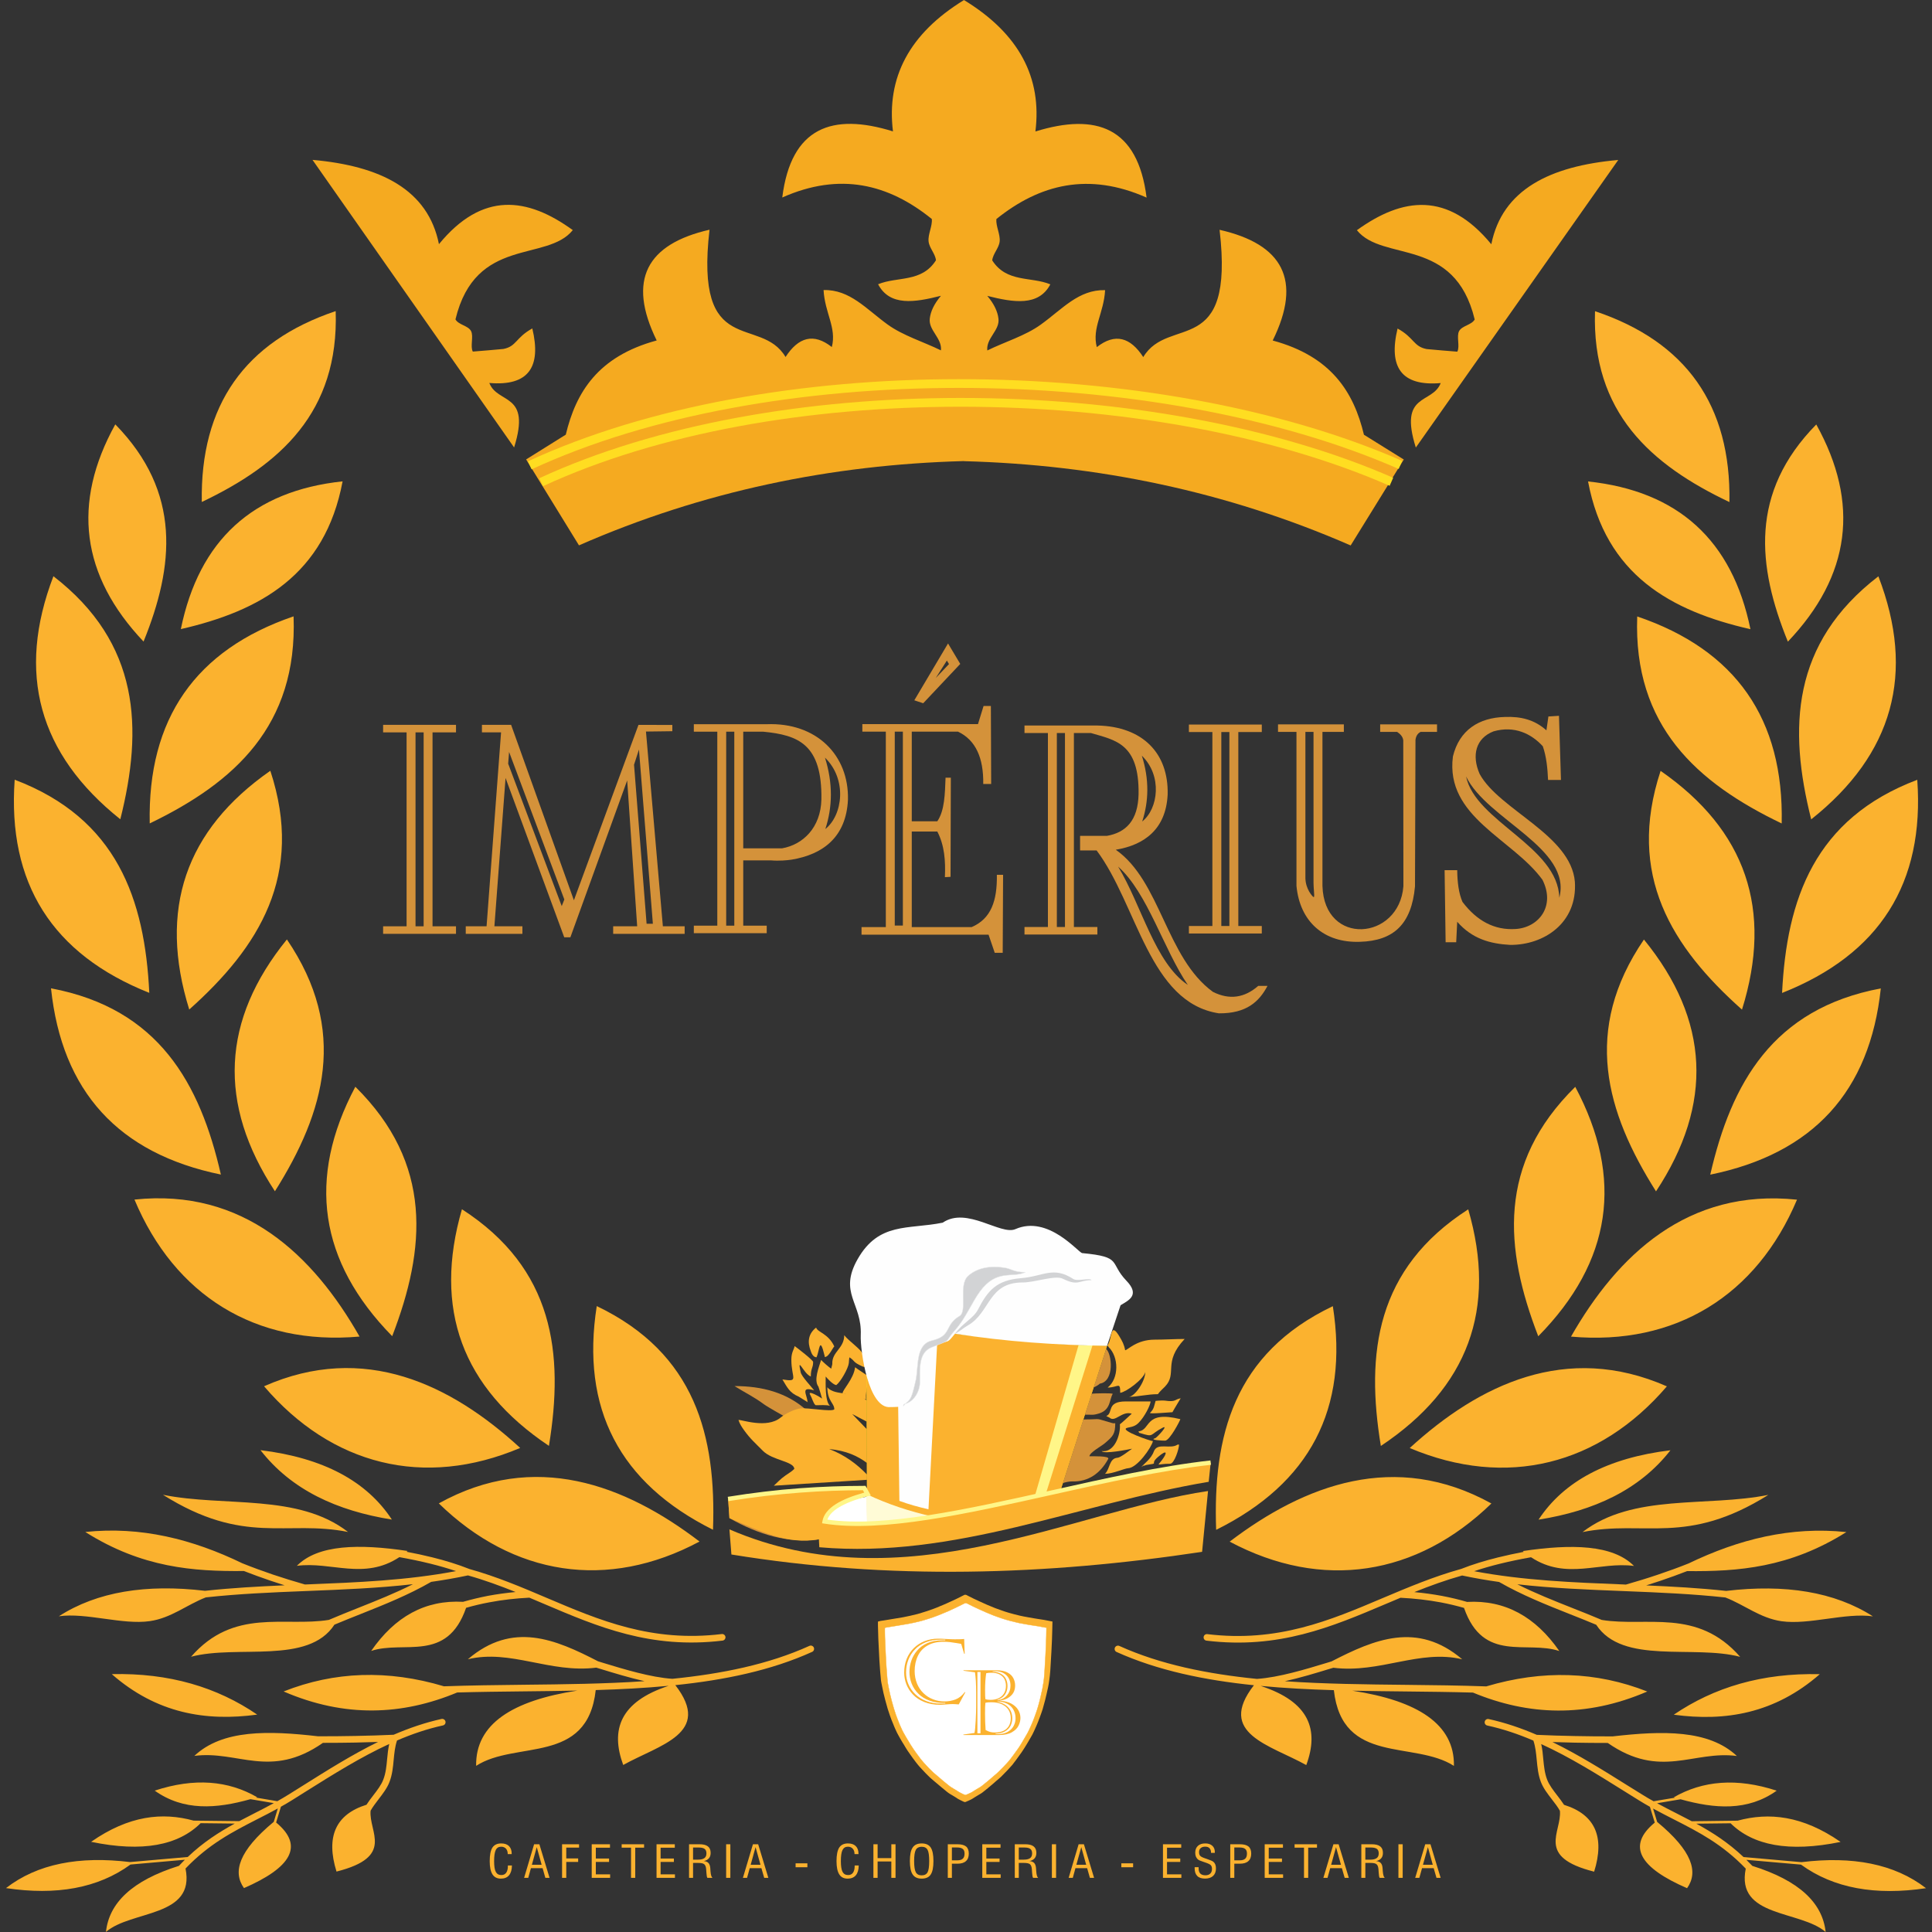 <?xml version="1.0" encoding="UTF-8"?>
<!DOCTYPE svg PUBLIC "-//W3C//DTD SVG 1.1//EN" "http://www.w3.org/Graphics/SVG/1.1/DTD/svg11.dtd">
<!-- Creator: CorelDRAW X8 -->
<svg xmlns="http://www.w3.org/2000/svg" xml:space="preserve" width="400mm" height="400mm" version="1.1" style="shape-rendering:geometricPrecision; text-rendering:geometricPrecision; image-rendering:optimizeQuality; fill-rule:evenodd; clip-rule:evenodd"
viewBox="0 0 40000 40000"
 xmlns:xlink="http://www.w3.org/1999/xlink">
 <rect x="0" y="0" width="40000" height="40000" fill="#333333" stroke="none"/>
 <defs>
  <style type="text/css">
   <![CDATA[
    .str0 {stroke:#E6E7E8;stroke-width:7.62}
    .str1 {stroke:#FBB22F;stroke-width:7.62}
    .fil5 {fill:#FEFEFE}
    .fil8 {fill:#D2D3D5}
    .fil7 {fill:#FFFBD6}
    .fil6 {fill:#FFF688}
    .fil4 {fill:#FFF212}
    .fil1 {fill:#FBB22F}
    .fil0 {fill:#D4923A}
    .fil10 {fill:#C29042}
    .fil2 {fill:#F5AA20}
    .fil3 {fill:white}
    .fil9 {fill:#FFF688;fill-rule:nonzero}
    .fil12 {fill:#FFDD21;fill-rule:nonzero}
    .fil11 {fill:#FBB22F;fill-rule:nonzero}
   ]]>
  </style>
 </defs>
 <g id="Camada_x0020_1">
  <g id="_734261467312">
   <path class="fil0" d="M16719 29224l-452 116c-1,-1 -366,-204 -452,-267 -211,-157 -393,-240 -608,-376 565,0 1089,132 1506,513l6 14z"/>
   <path class="fil1" d="M17944 28997c0,146 1,291 1,436 -100,-52 -200,-105 -301,-157 101,105 201,210 302,314 1,233 1,466 2,698 -190,-142 -426,-254 -780,-287 326,125 573,311 781,527 0,37 0,73 0,110l-1928 122c175,-166 159,-158 355,-289 9,-6 64,-51 69,-59 -5,-157 -453,-175 -649,-373 -161,-164 -258,-242 -396,-435 -48,-68 -83,-121 -111,-205 56,-12 587,187 873,-50 97,-80 285,-175 409,-189 161,-19 636,75 702,20 4,-128 -144,-169 -144,-459 154,196 621,68 815,276z"/>
   <path class="fil1" d="M16856 28786c-291,-90 -149,86 -138,233l8 13 -13 -7c-20,-10 -168,-106 -180,-111 -186,-78 -235,-191 -334,-354 354,57 185,-24 185,-409 0,-157 55,-209 68,-282 47,33 383,291 383,329 0,131 -48,123 -48,301 -149,-53 -289,-447 -210,-88 19,88 221,298 279,375z"/>
   <path class="fil1" d="M16897 27486c-166,130 -183,302 -111,486 9,25 38,125 118,130 65,-131 62,-473 169,-30l2 23c83,3 160,-183 198,-219 -123,-267 -349,-293 -376,-390z"/>
   <path class="fil1" d="M17937 28314c-4,-59 -86,-250 -81,-310l-9 12c-6,-64 -283,-263 -358,-360l-10 -13c0,278 -259,342 -247,596 1,17 -20,68 -20,96 -37,-12 -185,-149 -212,-179 -44,152 -159,416 -55,554 6,9 72,230 75,247 -38,-32 -319,-194 -244,-75 28,43 61,166 102,204l12 8c68,0 238,-12 294,14 -105,-96 -89,-462 -89,-609 41,51 156,171 219,178 91,-69 249,-348 260,-457 1,-16 8,-116 14,-118 124,82 57,94 271,190 0,0 77,22 78,22z"/>
   <path class="fil1" d="M17937 28971l-492 -126c-4,-66 230,-296 259,-538 34,31 294,197 293,199 -24,58 -92,419 -60,465z"/>
   <path class="fil2" d="M30876 5057c226,-1129 1210,-1620 2628,-1745 -1397,1985 -2794,3969 -4191,5954 -361,-1147 343,-890 515,-1335 -816,70 -1085,-331 -893,-1129 348,190 325,371 602,425 10,2 624,55 635,54 58,-108 -21,-318 37,-426 62,-114 261,-126 323,-241 -418,-1728 -1901,-1180 -2439,-1848 948,-684 1881,-804 2783,291zm-21788 -2c-226,-1129 -1206,-1620 -2618,-1745 1392,1985 2783,3969 4174,5954 360,-1146 -342,-890 -513,-1335 813,70 1081,-331 890,-1129 -347,190 -324,372 -600,425 -9,2 -622,55 -632,54 -58,-107 21,-318 -37,-426 -62,-114 -260,-126 -322,-241 416,-1728 1893,-1180 2429,-1848 -944,-684 -1873,-804 -2771,291zm9400 -2335c-137,-1108 332,-2022 1472,-2720l0 2c1144,698 1615,1611 1477,2720 1259,-389 2119,-91 2302,1369 -1198,-531 -2210,-280 -3110,444 -14,146 83,317 68,463 -14,139 -139,253 -154,393 298,465 802,331 1203,496 -244,461 -762,375 -1305,239 145,172 214,327 231,471 31,243 -258,403 -231,659 356,-176 787,-304 1105,-534 450,-323 786,-729 1334,-715 -26,476 -275,781 -172,1180 380,-298 696,-203 962,206 527,-879 1895,57 1580,-2635 1306,296 1718,1038 1100,2292 1219,330 1678,1073 1889,1951 275,170 550,342 825,513 -367,593 -733,1186 -1100,1779 -2574,-1123 -5248,-1671 -8005,-1745l0 -2c-2745,74 -5408,622 -7972,1745 -365,-593 -729,-1186 -1094,-1779 273,-171 547,-342 821,-513 210,-878 667,-1621 1882,-1950 -616,-1255 -206,-1996 1094,-2293 -313,2692 1050,1756 1574,2635 265,-409 580,-504 958,-206 103,-399 -145,-704 -171,-1180 546,-13 881,392 1328,715 318,230 747,359 1102,534 26,-256 -261,-415 -231,-659 17,-144 86,-298 231,-471 -542,137 -1058,222 -1301,-239 400,-165 902,-31 1198,-496 -14,-139 -139,-253 -153,-393 -15,-145 82,-317 67,-462 -896,-725 -1903,-976 -3096,-445 182,-1459 1038,-1758 2292,-1369z"/>
   <path class="fil1" d="M6950 6441c-1882,633 -2807,1950 -2772,3952 1620,-772 2841,-1856 2772,-3952zm-1651 30776l443 75c78,-44 156,-90 235,-139 115,-72 207,-130 302,-189 501,-315 1013,-637 1548,-899 -148,5 -302,9 -464,13 -213,4 -438,6 -677,6 -1089,760 -1765,150 -2662,270 581,-550 1540,-524 2560,-406 276,0 534,-2 777,-7 281,-5 543,-14 789,-25 321,-138 651,-252 992,-327 37,-7 73,16 81,53 8,37 -15,73 -52,81 -326,71 -642,179 -951,312 -43,127 -56,262 -69,398 -14,154 -29,309 -87,460 -49,128 -138,244 -227,360 -60,78 -120,157 -164,235 -43,443 508,954 -706,1261 -224,-721 -19,-1184 621,-1384 42,-66 91,-130 141,-195 83,-108 166,-216 207,-326 52,-135 66,-280 79,-424 10,-105 20,-209 44,-313 -592,272 -1156,626 -1708,972 -107,68 -216,136 -302,190 -77,48 -155,94 -233,137l-99 327c590,487 302,937 -666,1358 -237,-334 -111,-769 617,-1372l84 -277c-144,79 -287,153 -430,225 -503,258 -996,510 -1481,1019 206,1017 -1120,858 -1647,1312 63,-599 541,-1064 1512,-1368 40,-44 81,-86 122,-126l-1126 99c-674,491 -1539,644 -2578,488 653,-506 1520,-667 2568,-539l1195 -105c321,-306 645,-512 973,-692l-706 -8c-461,456 -1197,608 -2268,386 786,-548 1478,-616 2123,-439l944 11c102,-54 205,-106 307,-159 136,-69 272,-139 409,-214l-484 -82c-703,198 -1383,250 -1982,-177 825,-271 1525,-208 2122,137l-26 7zm-1054 -4281c552,-60 1101,-90 1648,-114 -95,-30 -192,-61 -289,-94 -185,-63 -370,-130 -555,-202 -1047,10 -2110,-67 -3283,-808 1148,-122 2222,150 3253,649 212,85 421,161 629,232 220,74 441,142 665,206l57 -2c1028,-41 2052,-82 3071,-275 -168,-57 -343,-107 -523,-152 -210,-52 -427,-97 -649,-137 -733,484 -1413,85 -2123,180 437,-442 1285,-458 2292,-308 -6,6 -13,11 -19,17 180,34 358,72 531,115 267,66 522,144 762,239l1 1c569,158 1091,380 1610,601 1092,464 2169,923 3621,747 37,-4 71,22 76,60 4,37 -23,71 -60,76 -1487,180 -2582,-286 -3691,-758 -103,-44 -206,-87 -309,-131 -283,14 -560,45 -832,97 -161,30 -321,68 -478,113 -397,1147 -1293,667 -1965,893 490,-710 1119,-1061 1902,-1017 170,-49 342,-90 516,-124 188,-35 379,-61 572,-79 -319,-128 -645,-248 -986,-344 -254,54 -508,98 -762,134 -472,272 -966,469 -1460,666 -181,72 -361,143 -543,220 -543,835 -2003,409 -2968,664 885,-1018 1933,-613 2853,-763 199,-85 403,-167 607,-248 382,-152 764,-304 1134,-491 -723,82 -1448,111 -2174,140l-74 3c-678,27 -1358,56 -2040,130 -394,152 -719,429 -1162,492 -564,81 -1317,-181 -1881,-101 792,-510 1811,-671 3026,-527zm4947 1977c537,-19 1090,-26 1649,-32 835,-9 1682,-18 2504,-74 -312,-70 -630,-167 -910,-253l-90 -27c-964,120 -1774,-387 -2658,-174 926,-792 1811,-414 2694,42l93 29c447,136 993,303 1446,334 1022,-103 1992,-298 2838,-682 35,-16 75,0 91,34 15,34 0,75 -34,90 -849,385 -1816,584 -2833,689 777,1002 -334,1236 -1079,1653 -267,-727 -69,-1309 941,-1639 -495,47 -1000,73 -1510,88 -172,1556 -1656,1037 -2476,1569 -16,-867 753,-1352 2095,-1558 -371,8 -742,12 -1111,16 -464,5 -924,10 -1376,23 -1136,473 -2325,527 -3594,-21 1050,-416 2156,-455 3320,-107zm-1079 -3452c-521,-796 -1423,-1279 -2720,-1437 638,821 1580,1255 2720,1437zm-907 257c-1277,-257 -2144,291 -3832,-770 1278,257 2795,-34 3832,770zm-1881 3781c-828,-566 -1819,-866 -3011,-838 927,812 1946,983 3011,838zm1768 -25533c-1855,197 -2972,1216 -3349,3059 1643,-377 2985,-1122 3349,-3059zm-4706 -1180c-903,1632 -709,3131 585,4497 634,-1562 792,-3089 -585,-4497zm-1281 3144c-768,2005 -307,3682 1385,5032 473,-1882 410,-3646 -1385,-5032zm4972 831c-2031,694 -3025,2122 -2978,4287 1748,-843 3064,-2021 2978,-4287zm-481 3197c-1761,1228 -2322,2875 -1679,4943 1448,-1292 2387,-2788 1679,-4943zm-5293 185c-153,2142 776,3613 2787,4413 -94,-1938 -667,-3608 -2787,-4413zm752 4319c225,2135 1396,3421 3517,3856 -432,-1891 -1288,-3436 -3517,-3856zm4884 -1012c-1353,1667 -1437,3405 -248,5214 1034,-1641 1523,-3338 248,-5214zm1417 3050c-1006,1897 -753,3618 763,5164 698,-1811 850,-3570 -763,-5164zm-4573 2336c830,1980 2503,3029 4660,2836 -959,-1687 -2405,-3075 -4660,-2836zm2683 3865c1395,1632 3309,2121 5303,1277 -1428,-1313 -3229,-2193 -5303,-1277zm4097 -3665c-598,2062 2,3695 1801,4899 314,-1915 104,-3669 -1801,-4899zm2791 2005c-332,2120 469,3665 2407,4631 69,-1939 -362,-3651 -2407,-4631zm-3270 4085c1538,1498 3488,1811 5398,790 -1542,-1178 -3415,-1891 -5398,-790z"/>
   <path class="fil1" d="M33023 6443c1889,633 2817,1950 2783,3952 -1627,-772 -2853,-1856 -2783,-3952zm1657 30776l-444 74c-79,-43 -158,-89 -237,-139 -115,-71 -208,-129 -303,-188 -503,-315 -1017,-637 -1554,-899 148,5 303,9 465,13 214,4 440,6 680,6 1093,760 1773,150 2673,270 -584,-550 -1546,-524 -2570,-406 -277,0 -537,-2 -781,-7 -282,-5 -544,-14 -792,-25 -322,-139 -653,-252 -996,-327 -37,-8 -73,16 -81,53 -8,37 15,73 52,81 327,71 645,179 955,312 43,127 56,262 69,397 15,155 29,310 87,461 49,128 139,244 228,360 61,78 121,156 165,235 43,443 -510,954 709,1261 225,-721 19,-1184 -623,-1384 -43,-66 -92,-131 -142,-195 -83,-108 -166,-216 -208,-326 -52,-135 -66,-280 -80,-424 -9,-105 -19,-210 -43,-313 594,271 1161,626 1714,972 108,68 217,136 303,189 78,49 156,94 234,138l100 327c-592,487 -303,937 669,1358 238,-334 111,-769 -619,-1372l-85 -277c145,79 289,152 431,225 506,258 1000,509 1488,1019 -207,1017 1125,857 1654,1312 -64,-600 -544,-1064 -1518,-1369 -41,-43 -82,-85 -123,-125l1131 99c676,491 1544,644 2588,488 -655,-506 -1526,-668 -2578,-539l-1200 -106c-323,-305 -648,-511 -977,-691l709 -8c463,456 1201,607 2277,386 -789,-548 -1485,-616 -2132,-440l-948 12c-102,-54 -205,-107 -308,-159 -136,-69 -273,-139 -411,-214l486 -82c707,197 1389,251 1990,-178 -828,-271 -1531,-207 -2130,137l26 8zm1058 -4281c-554,-60 -1105,-90 -1655,-114 96,-30 193,-61 290,-94 187,-63 372,-130 557,-202 1053,10 2119,-67 3297,-808 -1152,-122 -2230,150 -3266,649 -212,85 -423,161 -631,231 -221,75 -444,143 -668,207l-58 -3c-1032,-41 -2060,-81 -3083,-274 168,-57 344,-107 525,-152 211,-52 429,-97 652,-137 736,484 1419,85 2132,180 -439,-442 -1290,-458 -2302,-308 6,6 13,11 20,16 -182,35 -360,73 -534,116 -268,66 -525,144 -765,239l-1 0c-571,159 -1096,381 -1617,601 -1096,465 -2177,924 -3635,748 -38,-5 -72,22 -76,60 -5,37 22,71 60,75 1493,181 2592,-285 3705,-757 104,-44 207,-87 311,-131 283,14 562,45 835,96 162,31 322,69 480,114 399,1147 1299,667 1973,893 -492,-710 -1124,-1061 -1910,-1017 -170,-50 -343,-91 -517,-124 -189,-35 -381,-62 -575,-79 320,-129 648,-248 990,-344 255,54 510,98 765,134 474,272 970,469 1466,666 181,72 363,143 545,220 546,835 2011,409 2980,664 -888,-1018 -1941,-613 -2865,-764 -199,-85 -404,-166 -609,-247 -383,-152 -767,-304 -1139,-491 727,82 1454,111 2184,140l74 3c680,27 1363,56 2049,130 395,152 721,429 1165,492 567,80 1323,-182 1890,-101 -796,-510 -1819,-671 -3039,-527zm-4967 1977c-539,-20 -1095,-26 -1655,-32 -839,-9 -1690,-18 -2515,-75 313,-69 633,-166 914,-252l91 -27c967,120 1780,-387 2668,-175 -930,-791 -1819,-413 -2705,43l-94 29c-448,136 -996,303 -1451,334 -1026,-103 -2000,-298 -2850,-683 -35,-15 -75,0 -91,35 -15,34 0,75 34,90 853,385 1823,584 2844,689 -780,1002 336,1236 1084,1653 268,-727 69,-1310 -945,-1639 497,47 1005,73 1516,88 173,1556 1663,1037 2486,1568 16,-866 -756,-1351 -2103,-1557 372,8 745,12 1116,16 465,5 928,10 1381,23 1140,473 2335,527 3609,-22 -1054,-415 -2165,-454 -3334,-106zm1083 -3452c523,-796 1430,-1279 2731,-1437 -640,821 -1586,1255 -2731,1437zm911 257c1282,-257 2153,291 3847,-770 -1282,256 -2805,-34 -3847,770zm1889 3781c831,-566 1826,-867 3023,-839 -931,813 -1954,984 -3023,839zm-1775 -25533c1862,197 2984,1215 3362,3059 -1650,-377 -2997,-1123 -3362,-3059zm4725 -1180c906,1632 711,3131 -588,4497 -636,-1563 -795,-3089 588,-4497zm1286 3144c771,2005 309,3682 -1391,5032 -475,-1882 -411,-3647 1391,-5032zm-4993 831c2040,693 3038,2122 2991,4286 -1755,-842 -3076,-2020 -2991,-4286zm484 3197c1768,1228 2331,2875 1685,4943 -1453,-1293 -2396,-2788 -1685,-4943zm5314 185c153,2141 -778,3613 -2799,4413 95,-1938 670,-3609 2799,-4413zm-755 4319c-226,2134 -1402,3421 -3531,3856 434,-1891 1294,-3436 3531,-3856zm-4904 -1012c1359,1667 1444,3404 250,5214 -1039,-1642 -1530,-3339 -250,-5214zm-1422 3050c1010,1896 756,3618 -766,5164 -701,-1811 -854,-3570 766,-5164zm4591 2336c-834,1979 -2514,3029 -4679,2835 963,-1687 2415,-3074 4679,-2835zm-2694 3865c-1400,1632 -3322,2120 -5324,1277 1434,-1313 3241,-2193 5324,-1277zm-4113 -3665c600,2061 -2,3695 -1809,4899 -315,-1915 -104,-3669 1809,-4899zm-2803 2005c333,2120 -471,3665 -2416,4631 -69,-1939 363,-3652 2416,-4631zm3283 4085c-1544,1498 -3502,1811 -5419,790 1548,-1178 3428,-1891 5419,-790z"/>
   <path class="fil3" d="M17073 31500c297,46 599,61 905,48 -5,-187 -11,-374 -17,-562 -555,88 -843,262 -888,514z"/>
   <path class="fil0" d="M17893 30808c-930,-5 -1869,73 -2818,226 9,133 18,265 27,397 601,344 1234,528 1852,439 5,-202 16,-323 21,-526 244,-208 569,-350 986,-412 -23,-41 -46,-82 -68,-124z"/>
   <path class="fil4" d="M17952 31548c543,42 1086,84 1629,126 766,-193 1533,-386 2299,-580 346,-1076 693,-2153 1040,-3230 -1445,-21 -3099,-198 -4982,-547 5,1410 10,2821 14,4231z"/>
   <path class="fil1" d="M17952 31548c543,42 1086,84 1629,126 766,-193 1533,-386 2299,-580 346,-1076 693,-2153 1040,-3230 -1445,-21 -3099,-198 -4982,-547 5,1410 10,2821 14,4231z"/>
   <path class="fil5" d="M18922 27002l506 342c-68,1302 -136,2603 -205,3904 -203,-46 -404,-101 -602,-174l-41 -3141 342 -931z"/>
   <polygon class="fil6" points="22618,27857 22331,27847 21423,30981 21654,30925 "/>
   <path class="fil7" d="M17935 30932c6,205 12,411 17,616 447,-12 901,-66 1360,-149 -468,-104 -927,-253 -1377,-467z"/>
   <path class="fil5" d="M19772 27613c1050,163 2099,237 3148,251 93,-280 186,-560 280,-840 157,-98 413,-204 123,-506 -366,-381 -73,-494 -917,-574 -79,-7 -702,-795 -1384,-496 -304,133 -1007,-475 -1504,-134 -716,145 -1322,-18 -1762,756 -399,702 93,905 65,1570 -14,330 161,1540 616,1492 421,0 601,-77 644,-591 38,-450 -151,-524 307,-699 280,-107 205,-8 384,-229z"/>
   <path class="fil8" d="M19772 27613c152,-215 383,-319 475,-498 206,-403 392,-612 895,-652 462,-38 661,-254 1079,17 87,56 354,-32 376,24 -264,0 -269,131 -594,-30 -157,-78 -573,78 -830,78 -724,0 -663,625 -1142,894 -85,48 -182,136 -259,167z"/>
   <path class="fil8 str0" d="M18702 29113c82,-119 144,-62 215,-357 54,-226 50,-173 73,-420 21,-219 37,-518 302,-580 429,-101 248,-316 576,-510 167,-100 -33,-643 177,-830 197,-175 463,-209 732,-172 183,25 198,96 452,96 -271,129 -589,-76 -939,396 -160,216 -302,561 -505,789 -264,296 -46,192 -496,370 -275,108 -243,443 -243,717 0,191 -121,413 -322,457 -20,5 -20,29 -22,44z"/>
   <path class="fil1" d="M15143 32184c-14,-173 -27,-346 -41,-520 3604,1556 7154,-392 9909,-794 -41,420 -82,840 -123,1259 -3232,488 -6477,589 -9745,55z"/>
   <path class="fil1" d="M17956 30809c3,82 7,35 11,118 -509,98 -855,364 -894,573 2007,319 5328,-949 7993,-1218 -14,132 -28,264 -41,397 -2687,451 -5265,1601 -8062,1355 -4,-78 -5,-86 -9,-164 -665,124 -1261,-193 -1852,-439 -9,-132 -18,-264 -27,-396 960,-152 1920,-239 2881,-226z"/>
   <path class="fil9" d="M15067 30990c524,-85 1015,-142 1482,-177 467,-35 912,-49 1344,-50l26 -1 111 200 -57 14c-266,69 -473,149 -619,241 -118,75 -193,156 -224,245 1178,168 2887,-214 4635,-604 1126,-252 2267,-507 3296,-621l10 90c-1026,115 -2164,369 -3286,620 -1781,397 -3523,786 -4719,598l-46 -7 8 -46c24,-133 117,-250 278,-352 142,-90 339,-169 587,-237l-27 -50c-419,2 -853,16 -1310,51 -467,35 -955,91 -1474,175l-15 -89z"/>
   <path class="fil0" d="M22003 30712l426 -1324c437,0 187,-40 594,74 28,8 39,5 67,5 0,228 -50,272 -220,417 -67,57 -314,191 -314,267 55,0 424,-12 389,54 -160,294 -408,479 -751,466 -37,-1 -161,16 -191,41z"/>
   <path class="fil0" d="M22461 29289l140 -434c64,-7 452,-18 436,6 -67,104 -39,326 -276,401 -145,45 -148,24 -300,27z"/>
   <path class="fil1" d="M23432 29269c-203,-66 -346,190 -462,81 -6,-6 -40,-16 -65,-33 151,-61 -7,-302 403,-302 172,0 343,0 514,0 -2,68 -118,315 -255,450 -86,85 -193,81 -244,102 -128,53 500,270 547,270 -30,133 -325,553 -513,561 -78,4 -317,116 -479,116 109,-109 82,-320 260,-333 63,-5 240,-145 301,-187 -67,13 -589,121 -630,48 265,43 395,-341 377,-555 31,-15 242,-218 246,-218z"/>
   <path class="fil0" d="M22643 28723l257 -795c121,96 181,670 -130,719 -8,14 -105,75 -127,76z"/>
   <path class="fil1" d="M22933 28728c238,-190 232,-632 20,-838 -20,-19 13,-26 -33,-26 111,-106 52,-536 256,-195 60,100 97,167 119,286 53,-2 234,-219 610,-219 207,0 427,-14 622,-14 -463,493 -140,709 -409,988 -43,45 -102,92 -145,155 -219,0 -423,55 -602,55 119,-5 335,-305 342,-514 -37,149 -395,414 -520,431 0,-243 -42,-109 -260,-109zm1341 510c47,-87 172,-288 171,-288 -131,22 -92,83 -328,48 -33,-5 -160,0 -192,7 -32,101 -26,160 -114,246 -30,30 423,-13 463,-13zm164 144c-1,20 -216,440 -315,445 -36,2 -347,-13 -206,-50 31,-9 296,-293 151,-216 -283,149 -165,201 -464,109 -24,-7 -13,7 -35,-35 268,-26 109,-439 869,-253zm-807 992c45,-63 200,-165 257,-321 72,-197 338,-40 491,-143 4,-3 25,-1 32,-1 0,85 -97,396 -185,396 -272,0 -279,68 -175,-68 127,-166 113,-235 -76,-72 -192,164 53,120 -249,167 -10,2 -20,14 -54,14l-41 28z"/>
   <path class="fil10" d="M19935 33209l15 0 63 32c42,21 70,35 83,41 14,7 60,28 138,64 79,36 119,54 122,55 2,0 23,9 62,25 39,17 69,29 90,37 21,8 52,20 92,33 39,14 65,23 75,27 10,3 24,8 39,13 16,5 36,11 61,18 25,8 57,16 95,26 38,11 75,20 111,28 36,8 60,13 70,15 10,2 44,8 100,19 56,10 92,16 106,18 14,2 49,8 105,17 55,8 83,13 84,13 1,0 28,5 81,15 53,10 80,15 81,16l0 0 -3 163c-2,109 -8,249 -17,421 -9,172 -16,292 -22,361 -5,68 -11,127 -18,176 -6,48 -14,95 -23,139 -9,43 -19,87 -29,132 -11,44 -20,83 -29,117 -8,33 -18,69 -29,108 -11,39 -18,62 -20,70 -2,8 -6,18 -10,30 -5,13 -10,28 -16,46 -6,18 -15,45 -28,79 -13,34 -23,62 -32,82 -8,20 -18,45 -30,73 -12,28 -27,63 -46,103 -19,40 -30,63 -34,70 -4,6 -17,30 -41,71 -24,42 -38,66 -43,74 -5,7 -16,27 -35,58 -18,30 -30,50 -36,59 -5,8 -14,21 -26,39 -11,18 -21,32 -28,41 -7,10 -15,22 -25,35 -9,14 -18,26 -26,38 -9,11 -16,20 -21,28 -5,8 -12,17 -21,30 -10,11 -19,23 -27,36 -9,11 -18,24 -28,37 -11,13 -19,23 -26,32 -7,10 -22,27 -46,52 -23,26 -51,55 -82,88 -32,33 -59,61 -83,84 -24,23 -40,38 -48,44 -8,7 -26,22 -55,47 -29,25 -47,41 -53,46 -7,6 -22,19 -47,41 -26,21 -42,35 -50,41 -8,6 -17,14 -27,22 -10,8 -24,20 -42,34 -18,15 -32,26 -41,33 -10,7 -19,13 -27,18 -9,6 -25,15 -48,29 -23,13 -37,22 -45,27 -7,5 -15,10 -24,15 -9,5 -18,11 -28,17 -10,7 -17,11 -21,14 -5,3 -15,8 -30,16 -15,7 -33,15 -54,25 -21,9 -35,15 -43,18l-13 5 -13 -3c-9,-3 -19,-6 -30,-12 -10,-5 -28,-13 -53,-26 -24,-12 -39,-20 -42,-23 -4,-3 -14,-9 -29,-19 -16,-10 -27,-17 -35,-22 -8,-4 -23,-14 -46,-27 -23,-13 -39,-23 -47,-28 -9,-6 -18,-12 -27,-19 -10,-7 -21,-15 -32,-25 -13,-9 -28,-22 -48,-38 -20,-17 -38,-31 -52,-43 -15,-12 -36,-30 -64,-55 -28,-24 -47,-39 -54,-45 -8,-7 -26,-21 -52,-44 -27,-23 -42,-36 -45,-39 -3,-3 -16,-16 -40,-39 -23,-23 -40,-39 -49,-49 -9,-10 -30,-32 -62,-66 -32,-33 -51,-54 -57,-62 -7,-7 -16,-19 -28,-34 -13,-15 -23,-27 -30,-36 -7,-9 -14,-18 -21,-28 -7,-10 -15,-20 -23,-31 -8,-10 -15,-20 -21,-28 -6,-8 -12,-16 -16,-23 -5,-6 -11,-15 -19,-25 -8,-11 -15,-20 -20,-29 -6,-8 -13,-19 -23,-33 -9,-13 -16,-23 -21,-31 -5,-8 -13,-20 -24,-36 -11,-17 -18,-28 -21,-34 -4,-6 -13,-22 -28,-47 -16,-25 -26,-42 -31,-49 -5,-8 -17,-29 -36,-63 -20,-34 -34,-60 -44,-78 -10,-17 -19,-34 -26,-49 -8,-15 -18,-38 -32,-69 -13,-30 -20,-46 -20,-47 0,-1 -7,-17 -20,-50 -14,-33 -24,-59 -32,-78 -7,-19 -18,-47 -31,-86 -14,-39 -27,-80 -41,-123 -13,-44 -28,-97 -45,-160 -16,-63 -28,-109 -35,-140 -6,-31 -16,-75 -28,-133 -12,-59 -19,-97 -21,-115 -2,-18 -7,-74 -15,-167 -7,-93 -12,-164 -14,-211 -3,-48 -5,-98 -8,-151 -3,-53 -7,-140 -13,-261 -5,-121 -8,-207 -8,-257l0 -75 8 -4c5,-3 18,-6 40,-9 22,-4 51,-9 90,-15 38,-6 96,-15 174,-28 78,-13 134,-23 168,-29 34,-5 78,-15 134,-27 56,-12 104,-24 144,-35 41,-11 75,-21 105,-30 29,-10 52,-17 68,-22 17,-5 33,-10 48,-16 15,-5 45,-16 90,-32 45,-17 87,-34 126,-51 40,-17 61,-26 63,-27 3,0 22,-8 57,-24 36,-16 67,-31 96,-44 28,-13 57,-26 84,-39 28,-13 63,-30 104,-51l62 -32 14 0z"/>
   <path class="fil1" d="M19985 33019l15 0 68 34c46,23 76,38 90,45 15,7 64,30 149,69 85,39 128,59 131,59 3,1 25,10 68,28 42,18 74,31 97,40 23,8 55,20 98,35 43,15 70,25 82,29 11,4 25,8 42,14 17,5 39,12 66,20 26,8 61,17 102,28 41,11 81,21 120,30 39,8 64,14 75,16 12,3 48,9 109,20 60,11 98,18 114,20 15,3 53,8 113,18 60,9 90,14 91,14 1,0 30,5 87,17 58,11 87,16 87,17l1 0 -4 176c-2,117 -8,269 -18,454 -10,186 -18,316 -23,390 -6,74 -12,137 -20,189 -7,53 -15,103 -25,150 -10,47 -20,95 -32,143 -11,48 -21,90 -30,126 -9,36 -19,75 -32,117 -12,42 -19,67 -21,76 -3,8 -7,19 -11,32 -5,14 -11,31 -17,50 -7,20 -17,48 -31,85 -14,37 -25,66 -34,89 -9,21 -20,48 -33,79 -13,30 -29,67 -49,110 -21,44 -33,69 -37,76 -4,7 -19,33 -44,77 -26,44 -41,71 -46,79 -6,8 -18,29 -38,63 -20,33 -33,54 -39,63 -6,9 -15,23 -28,43 -12,19 -23,34 -30,45 -8,10 -17,23 -27,37 -10,15 -20,28 -29,41 -9,12 -17,22 -22,30 -5,9 -13,19 -23,32 -10,13 -20,26 -29,39 -9,13 -20,26 -31,40 -10,14 -20,26 -27,36 -8,9 -25,28 -50,55 -25,28 -54,60 -89,95 -33,35 -63,65 -89,91 -26,25 -43,41 -52,47 -9,7 -28,24 -60,51 -31,27 -50,44 -57,50 -7,6 -24,20 -51,43 -27,24 -45,38 -53,45 -9,7 -18,15 -29,24 -11,9 -26,21 -46,37 -19,16 -34,27 -44,35 -10,7 -20,14 -29,20 -10,6 -27,16 -51,30 -25,15 -41,25 -49,30 -8,5 -16,10 -26,16 -10,5 -20,12 -30,19 -11,7 -19,12 -24,15 -4,3 -15,9 -31,17 -16,7 -36,17 -58,27 -23,10 -39,17 -48,20l-13 5 -15 -4c-9,-2 -20,-6 -31,-12 -12,-5 -31,-15 -57,-28 -27,-13 -43,-22 -47,-25 -4,-3 -14,-10 -31,-21 -16,-10 -29,-18 -37,-23 -9,-5 -25,-15 -50,-30 -25,-14 -42,-24 -51,-30 -9,-6 -19,-13 -29,-20 -10,-8 -22,-17 -35,-27 -13,-10 -30,-24 -51,-42 -22,-17 -41,-33 -56,-46 -16,-13 -39,-32 -70,-59 -30,-26 -49,-43 -58,-49 -8,-7 -27,-23 -56,-47 -29,-25 -45,-39 -48,-42 -3,-3 -17,-18 -43,-42 -26,-25 -43,-43 -53,-53 -11,-11 -33,-34 -67,-71 -35,-37 -55,-59 -62,-67 -7,-9 -17,-21 -31,-37 -13,-16 -23,-29 -31,-39 -8,-10 -16,-20 -23,-30 -8,-11 -16,-22 -25,-34 -8,-11 -16,-21 -23,-30 -7,-9 -12,-17 -17,-24 -5,-7 -12,-17 -20,-28 -9,-11 -16,-22 -22,-31 -6,-9 -14,-21 -24,-35 -11,-15 -18,-26 -24,-34 -5,-9 -13,-22 -25,-39 -12,-18 -20,-30 -23,-37 -4,-7 -14,-23 -30,-51 -17,-27 -28,-44 -33,-52 -6,-9 -19,-31 -40,-68 -21,-37 -37,-65 -47,-84 -11,-19 -20,-37 -28,-53 -8,-17 -20,-42 -34,-74 -15,-34 -22,-51 -22,-51 0,-1 -7,-19 -22,-55 -14,-35 -26,-63 -34,-83 -8,-21 -19,-52 -34,-94 -15,-41 -29,-86 -44,-133 -14,-47 -30,-104 -48,-172 -18,-68 -31,-118 -38,-151 -7,-33 -17,-81 -30,-144 -13,-63 -21,-104 -23,-124 -3,-20 -8,-80 -16,-180 -8,-101 -13,-177 -16,-228 -2,-51 -5,-105 -8,-163 -4,-57 -8,-151 -14,-282 -5,-130 -8,-223 -8,-277l0 -81 7 -4c6,-3 20,-6 44,-11 23,-3 56,-9 97,-15 41,-6 104,-16 188,-31 84,-14 145,-24 181,-30 37,-7 85,-16 145,-30 60,-13 112,-26 155,-37 44,-12 82,-23 113,-34 32,-10 57,-17 74,-23 18,-6 35,-11 51,-17 17,-5 49,-17 98,-35 48,-18 94,-36 136,-55 43,-18 66,-28 68,-28 3,0 24,-9 62,-27 38,-17 72,-33 103,-47 31,-14 61,-28 91,-42 30,-14 67,-33 112,-56l67 -34 16 0z"/>
   <path class="fil3 str1" d="M19994 33190l14 0 63 31c42,21 70,35 84,42 13,6 59,28 138,64 78,36 119,54 121,54 3,1 24,9 63,26 39,17 69,29 90,37 21,8 51,19 91,33 40,14 65,22 75,26 11,4 24,8 40,13 15,5 36,12 61,19 24,7 56,16 94,26 38,10 75,19 112,27 35,8 59,14 69,16 11,2 44,8 100,18 57,10 92,17 106,19 15,2 49,7 105,16 55,9 84,13 84,13 1,0 28,5 81,16 54,10 81,15 81,16l0 0 -3 163c-2,108 -8,249 -17,421 -9,172 -16,292 -21,360 -5,69 -11,127 -18,176 -7,49 -15,95 -24,139 -9,44 -19,88 -29,132 -11,45 -20,84 -28,117 -9,34 -18,70 -29,108 -12,39 -19,62 -21,70 -2,8 -5,18 -10,31 -4,12 -10,27 -16,46 -6,18 -15,44 -28,79 -13,34 -23,61 -31,82 -9,20 -19,44 -31,73 -12,28 -27,62 -46,103 -19,39 -30,63 -34,69 -3,7 -17,31 -41,72 -23,41 -38,65 -43,73 -4,8 -16,27 -34,58 -19,31 -31,51 -36,59 -6,9 -15,22 -26,40 -12,17 -21,31 -28,41 -8,10 -16,21 -25,35 -10,13 -19,26 -27,37 -9,12 -16,21 -20,28 -5,8 -13,18 -22,30 -9,12 -18,24 -27,36 -9,12 -18,24 -28,37 -10,13 -19,24 -26,33 -7,9 -22,26 -46,52 -23,25 -50,54 -82,87 -31,33 -59,61 -83,84 -24,24 -40,39 -48,45 -8,6 -26,22 -55,47 -29,25 -46,40 -53,46 -6,5 -22,19 -47,40 -25,22 -42,35 -50,42 -8,6 -17,13 -27,21 -10,9 -24,21 -42,35 -18,15 -32,25 -41,32 -9,7 -18,13 -27,19 -9,5 -24,15 -47,28 -23,14 -38,23 -45,27 -7,5 -16,10 -25,15 -9,5 -18,11 -28,18 -9,6 -17,11 -21,14 -5,3 -14,8 -29,15 -15,7 -33,16 -54,25 -21,10 -36,16 -44,19l-13 4 -13 -3c-9,-2 -19,-6 -29,-11 -11,-5 -29,-14 -53,-26 -25,-13 -39,-20 -43,-23 -4,-3 -13,-9 -29,-19 -15,-10 -27,-17 -35,-22 -8,-5 -23,-14 -46,-27 -23,-14 -39,-23 -47,-29 -9,-5 -18,-12 -27,-18 -9,-7 -20,-16 -32,-25 -12,-9 -28,-22 -48,-39 -20,-16 -37,-30 -52,-42 -14,-12 -36,-31 -64,-55 -28,-24 -46,-40 -54,-46 -8,-6 -25,-21 -52,-44 -26,-22 -41,-35 -44,-38 -3,-3 -17,-16 -40,-39 -24,-23 -40,-39 -50,-49 -9,-10 -30,-32 -62,-66 -32,-34 -51,-55 -57,-62 -6,-8 -16,-19 -28,-34 -13,-15 -22,-27 -30,-36 -7,-9 -14,-19 -21,-29 -7,-10 -14,-20 -22,-30 -8,-11 -15,-20 -22,-29 -6,-8 -12,-16 -16,-22 -5,-7 -11,-15 -19,-26 -8,-10 -14,-20 -20,-28 -5,-8 -13,-20 -23,-33 -9,-13 -16,-24 -21,-32 -5,-7 -13,-19 -23,-36 -11,-16 -18,-27 -22,-33 -3,-7 -13,-22 -28,-48 -15,-25 -26,-41 -30,-49 -5,-7 -17,-28 -37,-62 -19,-35 -34,-61 -44,-78 -10,-18 -18,-34 -26,-49 -7,-16 -18,-39 -31,-69 -14,-31 -21,-46 -21,-47 0,-1 -6,-18 -20,-50 -13,-33 -24,-59 -31,-78 -8,-19 -18,-48 -32,-86 -13,-39 -27,-80 -40,-124 -14,-44 -29,-97 -45,-159 -17,-63 -29,-110 -35,-140 -7,-31 -16,-76 -28,-134 -12,-58 -20,-96 -22,-114 -2,-19 -7,-74 -14,-168 -8,-93 -13,-163 -15,-210 -2,-48 -5,-98 -8,-151 -3,-53 -7,-141 -12,-261 -6,-121 -8,-207 -8,-257l0 -76 7 -4c5,-2 18,-5 40,-9 22,-4 52,-8 90,-14 38,-6 96,-16 175,-29 78,-13 134,-22 167,-28 34,-6 79,-15 134,-27 56,-13 104,-24 144,-35 41,-11 76,-22 105,-31 29,-9 52,-17 69,-22 16,-5 32,-10 47,-15 15,-5 45,-16 90,-33 45,-17 87,-33 127,-51 39,-17 60,-25 63,-26 2,0 21,-8 57,-24 35,-17 67,-31 95,-44 29,-13 57,-26 85,-40 27,-13 62,-30 103,-51l62 -31 15 0z"/>
   <path class="fil11" d="M19571 33948l-107 0c-107,0 -204,17 -293,52 -88,35 -164,84 -225,147 -61,62 -108,135 -139,216 -32,82 -48,170 -48,263 0,85 16,167 49,245 33,77 81,147 144,207 64,61 141,109 229,142 88,34 187,51 296,51 49,0 80,-1 94,-2l0 -11c-122,3 -230,-13 -325,-48 -94,-34 -173,-83 -234,-145 -62,-61 -108,-132 -138,-210 -30,-78 -45,-157 -45,-238 0,-79 13,-157 39,-234 26,-77 66,-147 121,-211 55,-65 125,-116 212,-154 87,-38 189,-57 306,-57l64 0 0 -13zm415 1089l-136 251c-59,-5 -101,-7 -127,-7 -33,0 -76,2 -131,7 -55,5 -98,8 -128,8 -124,0 -233,-20 -328,-58 -94,-38 -173,-89 -234,-154 -62,-65 -107,-137 -138,-216 -29,-78 -44,-157 -44,-238 0,-103 17,-198 52,-285 35,-87 85,-162 149,-224 64,-63 139,-111 224,-144 86,-33 177,-50 276,-50 25,0 41,0 48,0 7,1 22,2 44,2 23,1 45,2 69,4 82,5 145,7 189,7 98,0 162,-2 191,-7l11 307 -11 0 -61 -204c-18,-5 -50,-11 -97,-18 -46,-8 -92,-15 -136,-20 -44,-5 -90,-7 -138,-7 -126,0 -234,25 -323,76 -90,50 -157,121 -202,214 -45,92 -68,198 -68,318 0,93 17,179 49,258 32,78 77,145 135,200 58,56 124,98 198,126 74,29 153,43 235,43 82,0 158,-14 230,-41 71,-28 135,-79 191,-152l11 4zm-40 875l230 -33c10,-50 19,-136 25,-258 6,-122 9,-216 9,-284l0 -295c0,-83 -2,-162 -6,-238 -5,-76 -11,-136 -18,-181l-238 -32 0 -10 680 0c98,0 175,16 233,48 57,31 97,70 120,117 24,47 36,97 36,149 0,93 -31,166 -94,220 -61,54 -137,85 -225,93l0 3c91,5 169,24 234,57 64,34 113,77 146,130 33,53 49,109 49,170 0,51 -12,103 -38,157 -25,54 -71,100 -138,139 -67,38 -156,58 -269,58l-736 0 0 -10zm578 -1280c-46,0 -82,4 -106,11 -15,98 -23,214 -23,347 0,98 2,160 6,188 27,11 63,16 109,16 61,0 115,-11 163,-33 47,-22 85,-55 113,-99 27,-43 41,-98 41,-162 0,-49 -11,-94 -31,-135 -21,-40 -54,-72 -99,-97 -45,-24 -103,-36 -173,-36zm2 611c-59,0 -101,4 -125,13 -5,45 -7,117 -7,218 0,119 4,234 12,344 35,19 67,33 94,40 28,8 63,11 103,11 65,0 122,-11 170,-33 48,-22 86,-56 113,-100 27,-45 41,-99 41,-163 0,-64 -15,-121 -46,-171 -31,-49 -77,-88 -137,-117 -60,-28 -133,-42 -218,-42zm-290 -627l0 1270 64 0 0 -1270 -64 0zm313 -12l0 7c67,2 124,15 170,41 47,25 82,60 105,103 23,44 35,94 35,151 0,54 -11,101 -31,142 -20,40 -46,72 -78,95 -32,23 -65,39 -99,48l0 10c85,-12 151,-46 198,-102 48,-55 72,-122 72,-199 0,-47 -8,-90 -24,-127 -15,-37 -38,-68 -67,-95 -29,-25 -62,-45 -99,-58 -38,-13 -80,-20 -128,-20 -11,0 -29,1 -54,4zm102 622l0 7c54,10 104,29 151,57 47,29 85,67 114,115 28,48 42,105 42,172 0,54 -12,105 -35,152 -24,47 -62,87 -115,117 -53,30 -119,46 -198,46l0 7c9,2 28,4 54,4 77,0 143,-15 198,-46 55,-31 96,-71 123,-121 27,-51 41,-103 41,-160 0,-67 -15,-126 -44,-178 -28,-52 -71,-93 -127,-123 -57,-30 -125,-47 -204,-49z"/>
   <path class="fil0" d="M21211 15021l1509 0c941,21 1476,576 1455,1429 -35,713 -476,1043 -1074,1143 931,652 1040,2236 2012,2943 340,170 652,125 937,-124 64,0 128,0 192,0 -171,324 -433,573 -1006,568 -1446,-221 -1688,-2249 -2532,-3373 -114,0 -228,0 -342,0 0,-101 0,-201 0,-301 185,0 369,0 554,0 396,-69 645,-320 657,-863 15,-1054 -481,-1117 -985,-1266l-354 0 0 4015 486 0 0 156 -486 0 -538 0 -485 0 0 -156 485 0 0 -4015 -485 0 0 -156zm2437 1987c137,-419 148,-870 -7,-1362 427,414 341,1098 7,1362zm945 3384c-683,-458 -956,-1647 -1444,-2450 611,543 942,1716 1444,2450zm-2544 -5215l-168 0 0 4015 168 0 0 -4015z"/>
   <path class="fil0" d="M28575 14997l1177 0 0 156 -341 0c-48,26 -92,70 -105,164 -4,1011 -6,2023 -10,3034 -72,787 -445,1127 -1138,1148 -745,27 -1246,-415 -1316,-1158l0 -3188 -382 0 0 -156 1363 0 0 156 -443 0 0 3188c35,1259 1588,1131 1676,7 -1,-1008 -2,-2015 -3,-3022 -12,-84 -68,-132 -127,-173l-351 0 0 -156zm-1380 156c0,1011 0,2022 0,3032 -5,253 35,407 -2,386 -23,-14 -160,-163 -166,-386l0 -3032 168 0z"/>
   <path class="fil0" d="M17837 19351l2630 0c43,125 85,251 128,376 55,0 110,0 165,0 3,-538 5,-1077 8,-1615 -60,0 -69,0 -129,0 8,537 -118,909 -523,1083l-1239 0 0 -1979 529 0c150,288 172,611 157,945 39,-3 78,-5 117,-7 2,-685 4,-1369 6,-2053 -36,0 -73,0 -109,0 -14,336 -18,679 -171,903l-529 0 0 -1856 957 0c368,174 531,546 523,1083 55,0 110,0 164,0 -2,-539 -4,-1077 -6,-1615 -51,0 -101,0 -151,0 -39,125 -78,251 -116,376l-2394 0 0 156 486 0 0 4047 -503 0 0 156zm688 -4203l168 0 0 4015 -168 0 0 -4015z"/>
   <path class="fil0" d="M7932 19178l486 0 0 -4015 -486 0 0 -156 1509 0 0 156 -486 0 0 4015 486 0 0 156 -486 0 -537 0 -486 0 0 -156zm671 0l168 0 0 -4015 -168 0 0 4015z"/>
   <path class="fil0" d="M24615 19172l486 0 0 -4016 -486 0 0 -155 1509 0 0 155 -486 0 0 4016 486 0 0 155 -486 0 -537 0 -486 0 0 -155zm671 0l167 0 0 -4016 -167 0 0 4016z"/>
   <path class="fil0" d="M14365 19165l486 0 0 -4016 -486 0 0 -155 1509 0c1028,-40 1705,639 1682,1565 -38,773 -517,1131 -1166,1239 -87,13 -258,30 -430,15l-572 0 0 1352 486 0 0 155 -486 0 -537 0 -486 0 0 -155zm670 0l168 0 0 -4016 -168 0 0 4016zm353 -4016l0 2415 802 0c429,-74 803,-424 816,-1013 17,-1143 -478,-1332 -1203,-1402l-415 0zm1700 2015c148,-455 160,-944 -8,-1478 464,449 369,1191 8,1478z"/>
   <path class="fil0" d="M9978 15007l604 0 1300 3632 1337 -3631 701 1 0 130 -546 7 350 4032 451 0 0 156 -1480 0 0 -156 497 0 -207 -3020 -1176 3248 -127 0 -1215 -3299 -231 3071 580 0 0 156 -1173 0 0 -156 431 0 300 -4015 -396 0 0 -156zm543 804l19 -243 1144 3055 -54 137 -1109 -2949zm2996 3314l-288 -3607 -102 315 260 3292 130 0z"/>
   <path class="fil0" d="M19881 13746l-253 -424 -698 1177 184 61 767 -814zm-233 3l-44 -73 -230 361 274 -288z"/>
   <path class="fil0" d="M32058 14834c73,-5 146,-9 219,-14 14,443 28,886 41,1328 -89,0 -178,0 -267,0 -11,-244 -34,-482 -109,-698 -239,-261 -589,-431 -1020,-308 -367,142 -458,496 -287,883 404,743 1889,1261 1971,2231 56,855 -644,1313 -1342,1307 -418,-24 -786,-127 -1094,-479 -7,141 -14,283 -21,424 -73,0 -146,0 -219,0 -7,-497 -14,-995 -21,-1492 87,0 174,0 261,0 3,257 33,483 109,657 296,391 660,590 1102,561 480,-32 827,-474 554,-1019 -618,-851 -2016,-1298 -1854,-2553 132,-546 538,-805 1077,-818 328,-13 612,55 859,277 14,-95 28,-191 41,-287zm226 3753c-29,-1061 -1741,-1582 -1930,-2511 425,892 2197,1483 1930,2511z"/>
   <path class="fil12" d="M10930 9551c2495,-1153 5707,-1700 8914,-1701 3333,-2 6665,585 9187,1692l-73 167c-2500,-1097 -5805,-1679 -9114,-1678 -3182,2 -6367,543 -8838,1686l-76 -166z"/>
   <path class="fil12" d="M11166 9901c2437,-1126 5574,-1660 8706,-1662 3255,-2 6509,572 8972,1653l-73 166c-2441,-1071 -5668,-1639 -8899,-1637 -3107,1 -6217,530 -8630,1645l-76 -165z"/>
   <path class="fil11" d="M10515 38623l84 0c-1,88 -21,156 -60,203 -39,46 -95,69 -169,69 -78,0 -136,-29 -174,-88 -38,-60 -57,-151 -57,-274 0,-129 19,-223 56,-281 38,-57 98,-86 182,-86 69,0 123,18 161,55 37,37 56,89 56,158l0 8 -82 0c0,-48 -12,-85 -36,-112 -25,-27 -58,-41 -100,-41 -52,0 -90,23 -112,69 -23,46 -34,123 -34,229 0,105 11,179 35,223 23,44 62,66 115,66 44,0 77,-16 100,-48 24,-33 35,-79 35,-139l0 -11zm497 -15l202 0 -101 -365 -101 365zm-161 271l207 -696 109 0 211 696 -87 0 -57 -201 -242 0 -55 201 -86 0zm786 0l0 -696 352 0 0 70 -265 0 0 224 246 0 0 72 -246 0 0 330 -87 0zm614 0l0 -696 378 0 0 72 -293 0 0 224 274 0 0 70 -274 0 0 257 296 0 0 73 -381 0zm814 0l0 -625 -194 0 0 -71 464 0 0 71 -183 0 0 625 -87 0zm528 0l0 -696 378 0 0 72 -294 0 0 224 275 0 0 70 -275 0 0 257 297 0 0 73 -381 0zm756 -377l104 0c59,0 103,-11 131,-32 28,-20 42,-53 42,-97 0,-43 -12,-74 -37,-93 -25,-19 -65,-29 -120,-29l-120 0 0 251zm-83 377l0 -696 214 0c79,0 137,14 176,44 38,29 57,74 57,134 0,47 -11,84 -35,112 -23,28 -58,48 -107,59 43,3 74,16 95,37 21,22 34,55 39,101 2,17 3,40 5,70 6,76 19,122 41,139l-106 0c-10,-16 -17,-54 -20,-114 -2,-30 -3,-53 -5,-70 -5,-49 -18,-81 -41,-99 -22,-18 -63,-26 -121,-26l-109 0 0 309 -83 0zm768 0l0 -696 87 0 0 696 -87 0zm508 -271l203 0 -102 -365 -101 365zm-161 271l208 -696 108 0 211 696 -86 0 -58 -201 -241 0 -56 201 -86 0zm1091 -220l0 -81 244 0 0 81 -244 0zm1223 -36l84 0c-1,88 -21,156 -60,203 -39,46 -96,69 -169,69 -79,0 -137,-29 -174,-88 -38,-60 -57,-151 -57,-274 0,-129 19,-223 56,-281 38,-57 98,-86 181,-86 70,0 123,18 161,55 38,37 57,89 57,158l0 8 -82 0c0,-48 -12,-85 -37,-112 -24,-27 -58,-41 -100,-41 -52,0 -89,23 -112,69 -23,46 -34,123 -34,229 0,105 12,179 35,223 24,44 62,66 116,66 44,0 77,-16 100,-48 23,-33 35,-79 35,-139l0 -11zm388 256l0 -696 87 0 0 287 284 0 0 -287 87 0 0 696 -87 0 0 -339 -284 0 0 339 -87 0zm843 -348c0,112 12,189 35,232 23,43 64,64 121,64 58,0 99,-21 122,-63 23,-41 34,-119 34,-233 0,-114 -11,-192 -34,-233 -23,-42 -64,-63 -122,-63 -57,0 -98,22 -121,64 -23,43 -35,120 -35,232zm-88 0c0,-130 19,-223 58,-280 38,-57 100,-85 186,-85 87,0 149,28 187,84 38,57 57,150 57,281 0,131 -19,224 -57,280 -37,56 -100,84 -187,84 -85,0 -148,-28 -186,-86 -39,-57 -58,-150 -58,-278zm870 -15l112 0c52,0 89,-11 114,-34 24,-22 36,-58 36,-106 0,-44 -12,-76 -37,-96 -24,-20 -64,-30 -118,-30l-107 0 0 266zm-85 363l0 -696 196 0c83,0 143,15 182,46 38,31 57,81 57,148 0,69 -20,121 -60,156 -40,36 -98,53 -176,53l-114 0 0 293 -85 0zm714 0l0 -696 378 0 0 72 -294 0 0 224 274 0 0 70 -274 0 0 257 297 0 0 73 -381 0zm756 -377l103 0c60,0 104,-11 132,-32 27,-20 41,-53 41,-97 0,-43 -12,-74 -37,-93 -24,-19 -64,-29 -119,-29l-120 0 0 251zm-83 377l0 -696 214 0c78,0 137,14 175,44 38,29 58,74 58,134 0,47 -12,84 -35,112 -23,28 -59,48 -107,59 42,3 74,16 95,37 21,22 34,55 39,101 1,17 3,40 5,70 5,76 19,122 40,139l-105 0c-11,-16 -18,-54 -21,-114 -1,-30 -3,-53 -5,-70 -4,-49 -18,-81 -40,-99 -23,-18 -63,-26 -122,-26l-108 0 0 309 -83 0zm768 0l0 -696 87 0 0 696 -87 0zm507 -271l203 0 -101 -365 -102 365zm-160 271l207 -696 109 0 211 696 -87 0 -57 -201 -242 0 -55 201 -86 0zm1091 -220l0 -81 244 0 0 81 -244 0zm862 220l0 -696 378 0 0 72 -294 0 0 224 274 0 0 70 -274 0 0 257 297 0 0 73 -381 0zm657 -221l81 0 0 24c0,48 12,84 35,108 24,24 60,36 107,36 42,0 75,-12 99,-35 24,-23 36,-55 36,-96 0,-32 -7,-57 -22,-75 -14,-18 -48,-35 -99,-53 -12,-4 -29,-10 -52,-18 -61,-20 -99,-36 -111,-46 -22,-17 -37,-38 -48,-61 -10,-24 -15,-51 -15,-83 0,-60 18,-108 55,-142 36,-34 87,-51 153,-51 62,0 110,16 145,48 35,31 53,75 53,131 0,1 0,4 -1,8 0,5 0,7 0,9l-78 0 0 -7c0,-39 -11,-69 -32,-91 -21,-21 -50,-31 -88,-31 -40,0 -71,10 -94,30 -23,20 -34,48 -34,83 0,32 7,58 23,76 16,18 49,35 102,53 6,2 15,5 27,9 80,27 127,47 143,61 19,16 33,35 42,58 9,23 13,50 13,82 0,66 -20,118 -60,155 -40,36 -95,54 -166,54 -71,0 -125,-17 -161,-54 -36,-36 -54,-89 -54,-159 0,-3 0,-7 0,-12 0,-5 1,-9 1,-11zm820 -142l112 0c52,0 89,-11 114,-34 24,-22 36,-58 36,-106 0,-44 -12,-76 -37,-96 -24,-20 -63,-30 -118,-30l-107 0 0 266zm-84 363l0 -696 195 0c83,0 143,15 182,46 38,31 57,81 57,148 0,69 -20,121 -60,156 -40,36 -98,53 -176,53l-114 0 0 293 -84 0zm713 0l0 -696 378 0 0 72 -294 0 0 224 274 0 0 70 -274 0 0 257 297 0 0 73 -381 0zm814 0l0 -625 -195 0 0 -71 464 0 0 71 -182 0 0 625 -87 0zm562 -271l203 0 -102 -365 -101 365zm-161 271l208 -696 108 0 211 696 -86 0 -58 -201 -241 0 -56 201 -86 0zm869 -377l104 0c59,0 103,-11 131,-32 28,-20 42,-53 42,-97 0,-43 -12,-74 -37,-93 -25,-19 -65,-29 -120,-29l-120 0 0 251zm-83 377l0 -696 214 0c79,0 137,14 176,44 38,29 57,74 57,134 0,47 -11,84 -35,112 -23,28 -58,48 -106,59 42,3 73,16 94,37 22,22 34,55 39,101 2,17 4,40 5,70 6,76 19,122 41,139l-106 0c-10,-16 -17,-54 -20,-114 -2,-30 -3,-53 -5,-70 -5,-49 -18,-81 -41,-99 -22,-18 -63,-26 -121,-26l-109 0 0 309 -83 0zm768 0l0 -696 88 0 0 696 -88 0zm508 -271l203 0 -101 -365 -102 365zm-161 271l208 -696 108 0 211 696 -86 0 -58 -201 -241 0 -56 201 -86 0z"/>
  </g>
 </g>
</svg>
